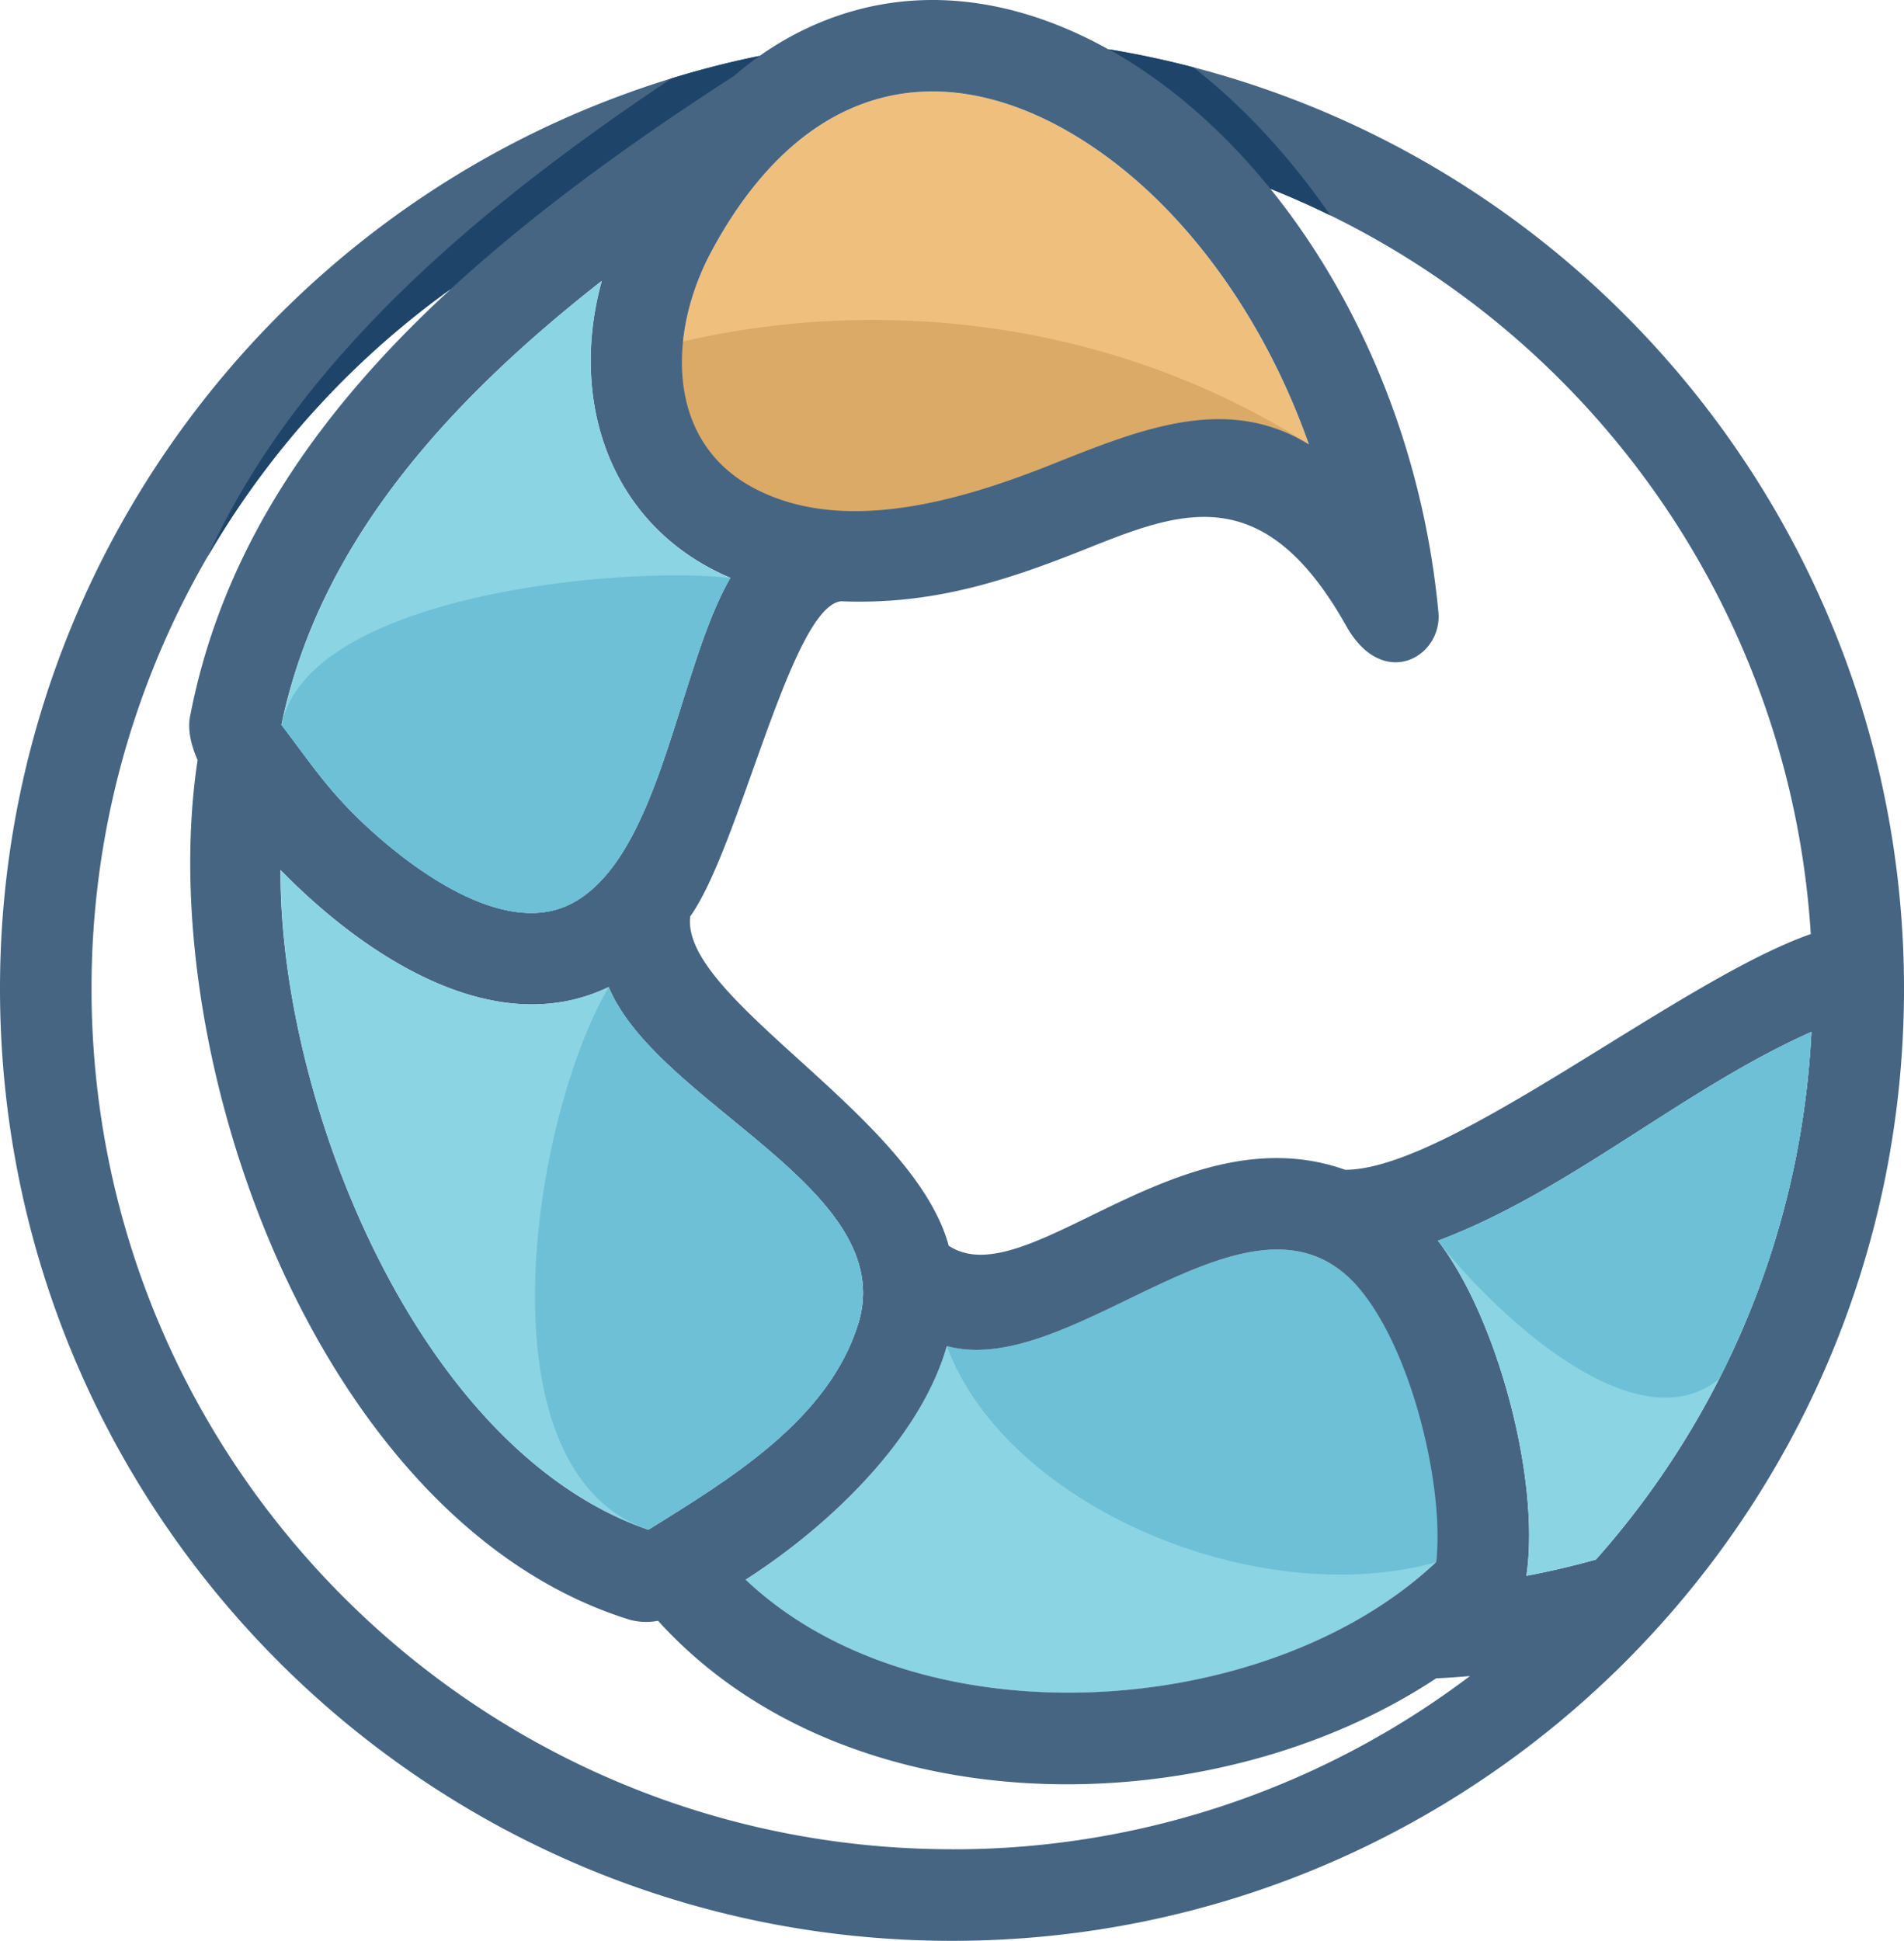 <svg xmlns="http://www.w3.org/2000/svg" viewBox="0 0 837.44 853.45"><defs><style>.cls-1{fill:#efbf7e;}.cls-2{fill:#daaa66;}.cls-3{fill:#8bd4e4;}.cls-4{fill:#6dc0d5;}.cls-5{fill:#466583;}.cls-6{fill:#1e4569;}</style></defs><title>scorpio</title><g id="Layer_2" data-name="Layer 2"><g id="Layer_1-2" data-name="Layer 1"><path class="cls-1" d="M375.09,47.4c-28.1,12-48.38,37.37-62.41,63.63-18.53,34.69-20.47,82.61,18.7,103.53,39.77,21.25,92.3,5.23,131.45-10.39,40-16,76.81-30.63,112.86-8.76-14.21-40.2-35.64-75-60.84-101.62C480.07,57.12,426.12,25.64,375.09,47.4Z"/><path class="cls-2" d="M300.41,150.18c-8.44,20.26.65,56.48,26.25,70.15,39.77,21.24,96,8.89,135.12-6.72,39.85-15.9,77.5-39.92,113.37-18.52-53.73-34.2-119.8-54.39-191.26-54.39A369.36,369.36,0,0,0,300.41,150.18Z"/><path class="cls-3" d="M416.43,591.93c-11.85,41.47-52.64,79.71-88.49,102.76,76.46,72.37,229.62,62.16,303.75-7.73,3.91-34.64-12.3-99.25-37.26-124C547.53,516.38,471.19,606.81,416.43,591.93Z"/><path class="cls-4" d="M416.43,591.93c26.36,70.78,136.78,116.88,215.26,95,8-55.18-16-102.87-37.26-124C547.53,516.38,471.19,606.81,416.43,591.93Z"/><path class="cls-5" d="M487.36,21.62c-39-21.71-84-29.95-128-11.18a136.41,136.41,0,0,0-25.21,14.12C140,64.37,0,236,0,434.73,0,666,187.48,853.45,418.72,853.45S837.44,666,837.44,434.73C837.44,229.87,689,54.88,487.36,21.62ZM312.68,111c14-26.26,34.31-51.65,62.41-63.63,51-21.76,105,9.72,139.76,46.39,25.2,26.58,46.63,61.42,60.84,101.62-36.05-21.87-72.82-7.21-112.86,8.76-39.15,15.62-91.68,31.64-131.45,10.39C292.21,193.64,294.15,145.72,312.68,111Zm-48,12.45c-14.72,53.25,3.74,108.15,56.53,130.63-23,39.65-30.42,121.57-69.09,142.79-28.65,15.74-68-12.88-88.33-31.19-18.49-16.61-26-28.55-40-47C140.93,236.25,200.54,173.8,264.71,123.48Zm112.75,458.7c-13.15,42.41-57,68.47-92.27,90.51-101.83-35.12-162.33-189-161.77-290.09,35.09,36,93,76.16,144.29,51.47C289.55,486,395.85,522.8,377.46,582.18Zm39,9.75c54.76,14.88,131.1-75.55,178-29,25,24.79,41.17,89.4,37.26,124-74.13,69.89-227.29,80.1-303.75,7.73C363.79,671.64,404.58,633.4,416.43,591.93Zm2.29,221.27c-209,0-378.46-169.44-378.46-378.47A378,378,0,0,1,198.52,126.89c-55.7,51.18-100,111.5-114.76,187.34-1.59,6.51.51,14,3.15,20-20,131.69,53.92,335.85,190,378a27.5,27.5,0,0,0,12.52.47c83.15,91.88,243.78,90.53,342.25,25.31q7.27-.32,14.86-1A376.8,376.8,0,0,1,418.72,813.2ZM701.94,685.79c-10.38,2.89-20.64,5.28-30.59,7.15,6.27-42.15-12.77-113.37-38.87-147.35,58.12-21.86,107.69-66.71,164.23-91.83A377,377,0,0,1,701.94,685.79ZM591.68,514.4c-73.08-26-140.35,55.88-174.39,33.39-15.64-57.42-118-108.67-113.71-144.82,21.78-30.41,44.14-135.55,66.2-138.57,39.68,1.61,71.54-8.48,107.83-23,41.5-16.56,78-31.12,114.5,33.84,16.15,28.83,42.41,13.61,40.55-6.07C625.76,196,597.33,130.7,558.73,83,694.22,137,787.29,264.6,796.44,410.74,738.76,430.81,637.46,514.34,591.68,514.4Z"/><path class="cls-6" d="M155.74,149.65c-26.49,29-48.58,60.44-64.4,95.08A379.91,379.91,0,0,1,198.53,126.88C234,94.29,276,63.62,322.84,33.39q5.57-4.77,11.33-8.83-19.74,4-38.78,9.91C245.37,67.86,196.05,105.5,155.74,149.65Z"/><path class="cls-6" d="M524.91,29.6q-18.31-4.79-37.26-7.94c19.86,11.07,38.9,26.12,56.29,44.46q7.6,8,14.8,16.9,13.46,5.37,26.39,11.7a312.19,312.19,0,0,0-30.92-38.34A272,272,0,0,0,524.91,29.6Z"/><path class="cls-3" d="M264.71,123.48C200.54,173.8,140.93,236.25,123.8,318.75c14,18.41,21.53,30.35,40,47,20.37,18.31,59.68,46.93,88.33,31.19,38.67-21.22,46.09-103.14,69.09-142.79C268.45,231.63,250,176.73,264.71,123.48Z"/><path class="cls-4" d="M123.8,318.75c14,18.41,21.53,30.35,40,47,20.37,18.31,59.68,46.93,88.33,31.19,38.67-21.22,46.09-103.13,69.09-142.78C274.27,248.71,135.74,261.21,123.8,318.75Z"/><path class="cls-3" d="M267.71,434.07c-51.31,24.69-109.2-15.46-144.29-51.47-.56,101.14,59.94,255,161.77,290.09,35.31-22,79.12-48.1,92.27-90.51C395.85,522.8,289.55,486,267.71,434.07Z"/><path class="cls-4" d="M267.72,434.08C234.31,491,209,646.41,285.19,672.69c35.31-22,79.12-48.1,92.27-90.51C395.85,522.8,289.56,486,267.72,434.08Z"/><path class="cls-3" d="M671.35,692.94c9.95-1.87,20.21-4.26,30.59-7.15a377,377,0,0,0,94.77-232c-56.54,25.12-106.11,70-164.23,91.83C658.58,579.57,677.62,650.79,671.35,692.94Z"/><path class="cls-4" d="M756.16,606.29a376.45,376.45,0,0,0,40.55-152.53c-56.54,25.12-106.11,70-164.23,91.83C654.85,574.72,718.78,637,756.16,606.29Z"/></g></g></svg>